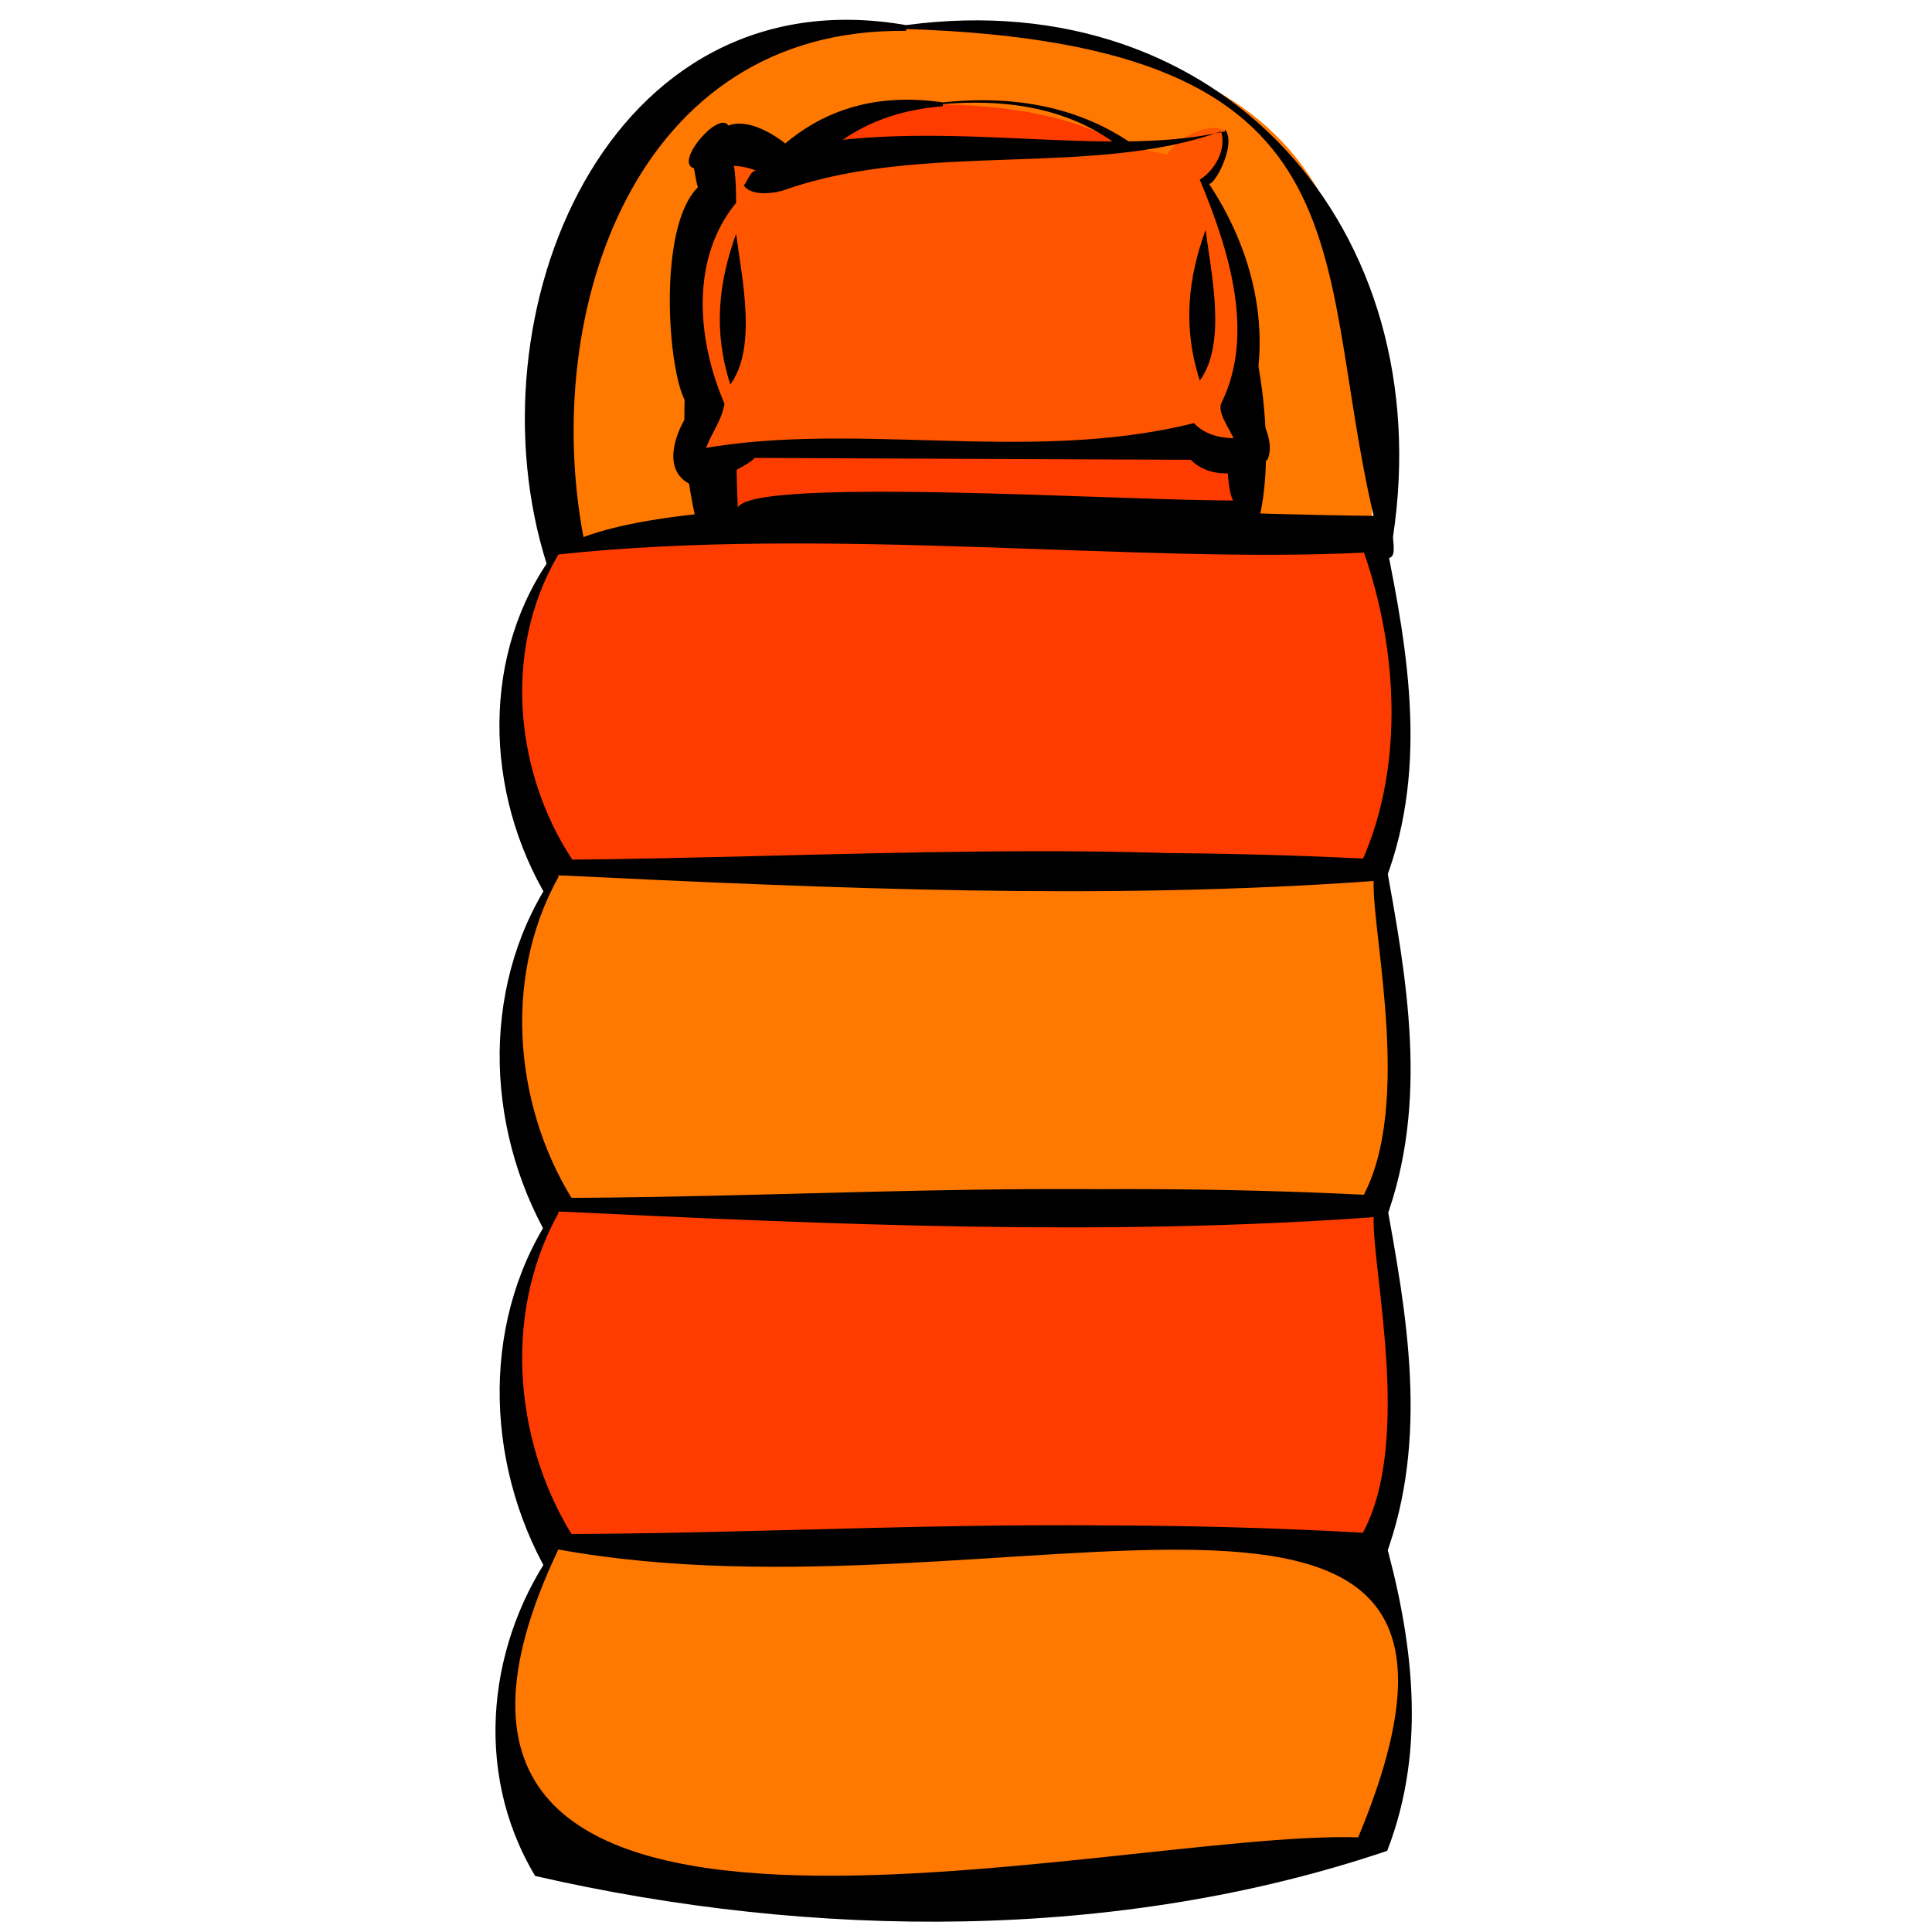 <?xml version="1.0" encoding="UTF-8"?>
<svg id="Layer_1" data-name="Layer 1" xmlns="http://www.w3.org/2000/svg" version="1.1" viewBox="0 0 1 1">
  <defs>
    <style>
      .cls-1 {
        fill: #000;
      }

      .cls-1, .cls-2, .cls-3, .cls-4 {
        stroke-width: 0px;
      }

      .cls-2 {
        fill: #ff3c00;
      }

      .cls-3 {
        fill: #f50;
      }

      .cls-4 {
        fill: #ff7800;
      }
    </style>
  </defs>
  <g>
    <path class="cls-4" d="M.469.014c.231.004.243.11.241.264l-.207-.011-.213.013S.237.01.469.014Z"/>
    <path class="cls-1" d="M.469.013c.164-.022.276.106.252.265.001.011.001.012-.011.011-.144-.013-.284-.019-.427.003C.242.163.314-.014.469.013H.469ZM.469.016c-.141-.002-.189.146-.167.262.075-.028.287-.012.409-.011-.032-.136.002-.244-.242-.252H.469Z"/>
  </g>
  <g>
    <path class="cls-2" d="M.488.054c.148.003.156.091.155.217l-.133-.009-.139.005s-.032-.217.116-.214Z"/>
    <path class="cls-1" d="M.488.053c.188-.02.179.235.154.229-.094-.011-.184-.018-.279-.003-.026-.084.003-.244.125-.226H.488ZM.488.055c-.104.008-.11.128-.106.21-.01-.02.208-.005.261-.006-.024.022.03-.222-.156-.205H.488Z"/>
  </g>
  <g>
    <path class="cls-2" d="M.288.286s.12-.013.209-.016.215.015.215.015c0,0,.031.097-.002.169l-.419.002s-.057-.084-.002-.169Z"/>
    <path class="cls-1" d="M.288.285c.14-.026.288-.032.429-.006.012.059.023.122-.002.182-.143.006-.287.009-.431.005-.034-.056-.035-.129.003-.18H.288ZM.289.287c-.03.051-.022.117.01.162l-.008-.004c.134-.001.305-.012.412.005.024-.05.021-.112.003-.164-.115.006-.279-.014-.417.001H.289Z"/>
  </g>
  <g>
    <path class="cls-3" d="M.633.067c.002.003.003.017-.011.027.02.031.032.079.016.117.009.006.011.02.009.022,0,0-.025.005-.028-.006-.03.003-.106.006-.118.007-.012.001-.087-.003-.116-.005-.008.01-.03.012-.03.012,0,0,.002-.022.012-.029-.01-.022-.027-.072.005-.112.001-.002-.008-.023-.003-.025.003-.001.032-.003.034.012.048-.012.16-.018.201-.007.01-.014.026-.015.028-.013Z"/>
    <path class="cls-1" d="M.634.067c.007.008-.008.034-.009.027.023.034.035.078.021.121-.008-.02.017.008.01.023-.011.008-.034.013-.045-.007,0,0,.011.007.011.007l-.235-.001c.015-.004-.021.016-.029.014-.018-.008-.007-.033.005-.046-.013.034-.03-.092.002-.111-.004.013-.005-.006-.006-.007-.01-.003.013-.03.018-.022.02-.008.057.034.025.013.081-.019.167.005.232-.01h0ZM.632.068c-.066.024-.153.005-.225.03-.005.002-.018.004-.022-.002.002-.002.004-.01.008-.007,0,0-.008-.004-.017-.003.001-.006.005-.009.005.019-.023.028-.021.069-.006.104-.002.012-.011.019-.012.034,0,0-.009-.009-.009-.009.084-.018.176.007.264-.015.013.014.037.003.022.012-.001-.006-.01-.016-.008-.022.018-.036.004-.08-.011-.116.008-.005.014-.016.011-.025h0Z"/>
  </g>
  <g>
    <path class="cls-4" d="M.288.453l.423-.002s.031.102-.002.178l-.419.002s-.057-.088-.002-.178Z"/>
    <path class="cls-1" d="M.288.452c.139-.008.285-.015.429-.007.011.061.023.125 0.0.187-.137.019-.29.009-.433.009-.034-.059-.035-.135.004-.19H.288ZM.289.454c-.03.054-.022.123.01.171l-.009-.005c.134,0,.307-.013.412.005.031-.046.008-.141.009-.169-.139.01-.278.004-.423-.003H.289Z"/>
  </g>
  <g>
    <path class="cls-2" d="M.288.627l.423-.002s.031.102-.002.178l-.419.002s-.057-.088-.002-.178Z"/>
    <path class="cls-1" d="M.288.626c.139-.008.285-.015.429-.007.011.061.023.125 0.0.187-.137.019-.29.009-.433.009-.034-.059-.035-.135.004-.19H.288ZM.289.628c-.03.054-.022.123.01.171l-.009-.005c.134,0,.307-.013.412.005.031-.046.008-.141.009-.169-.139.01-.278.004-.423-.003H.289Z"/>
  </g>
  <g>
    <path class="cls-4" d="M.288.801l.423-.002s.032.08-.001.155c0,0-.133.032-.217.03-.084-.002-.21-.023-.21-.023,0,0-.05-.071.005-.161Z"/>
    <path class="cls-1" d="M.288.8c.138-.009.284-.015.428-.006.015.053.023.11.002.164-.139.047-.297.046-.441.013-.033-.055-.024-.123.011-.171H.288ZM.289.802c-.121.254.284.145.414.149.1-.24-.184-.107-.414-.149H.289Z"/>
  </g>
  <g>
    <path class="cls-3" d="M.623.119s.007.046-.002.078"/>
    <path class="cls-1" d="M.624.119c.003.023.011.059-.003.078-.009-.028-.006-.053.003-.078h0Z"/>
  </g>
  <g>
    <path class="cls-3" d="M.381.121s.007.046-.002.078"/>
    <path class="cls-1" d="M.381.121c.003.023.011.059-.003.078-.009-.028-.006-.053.003-.078H.381Z"/>
  </g>
</svg>
